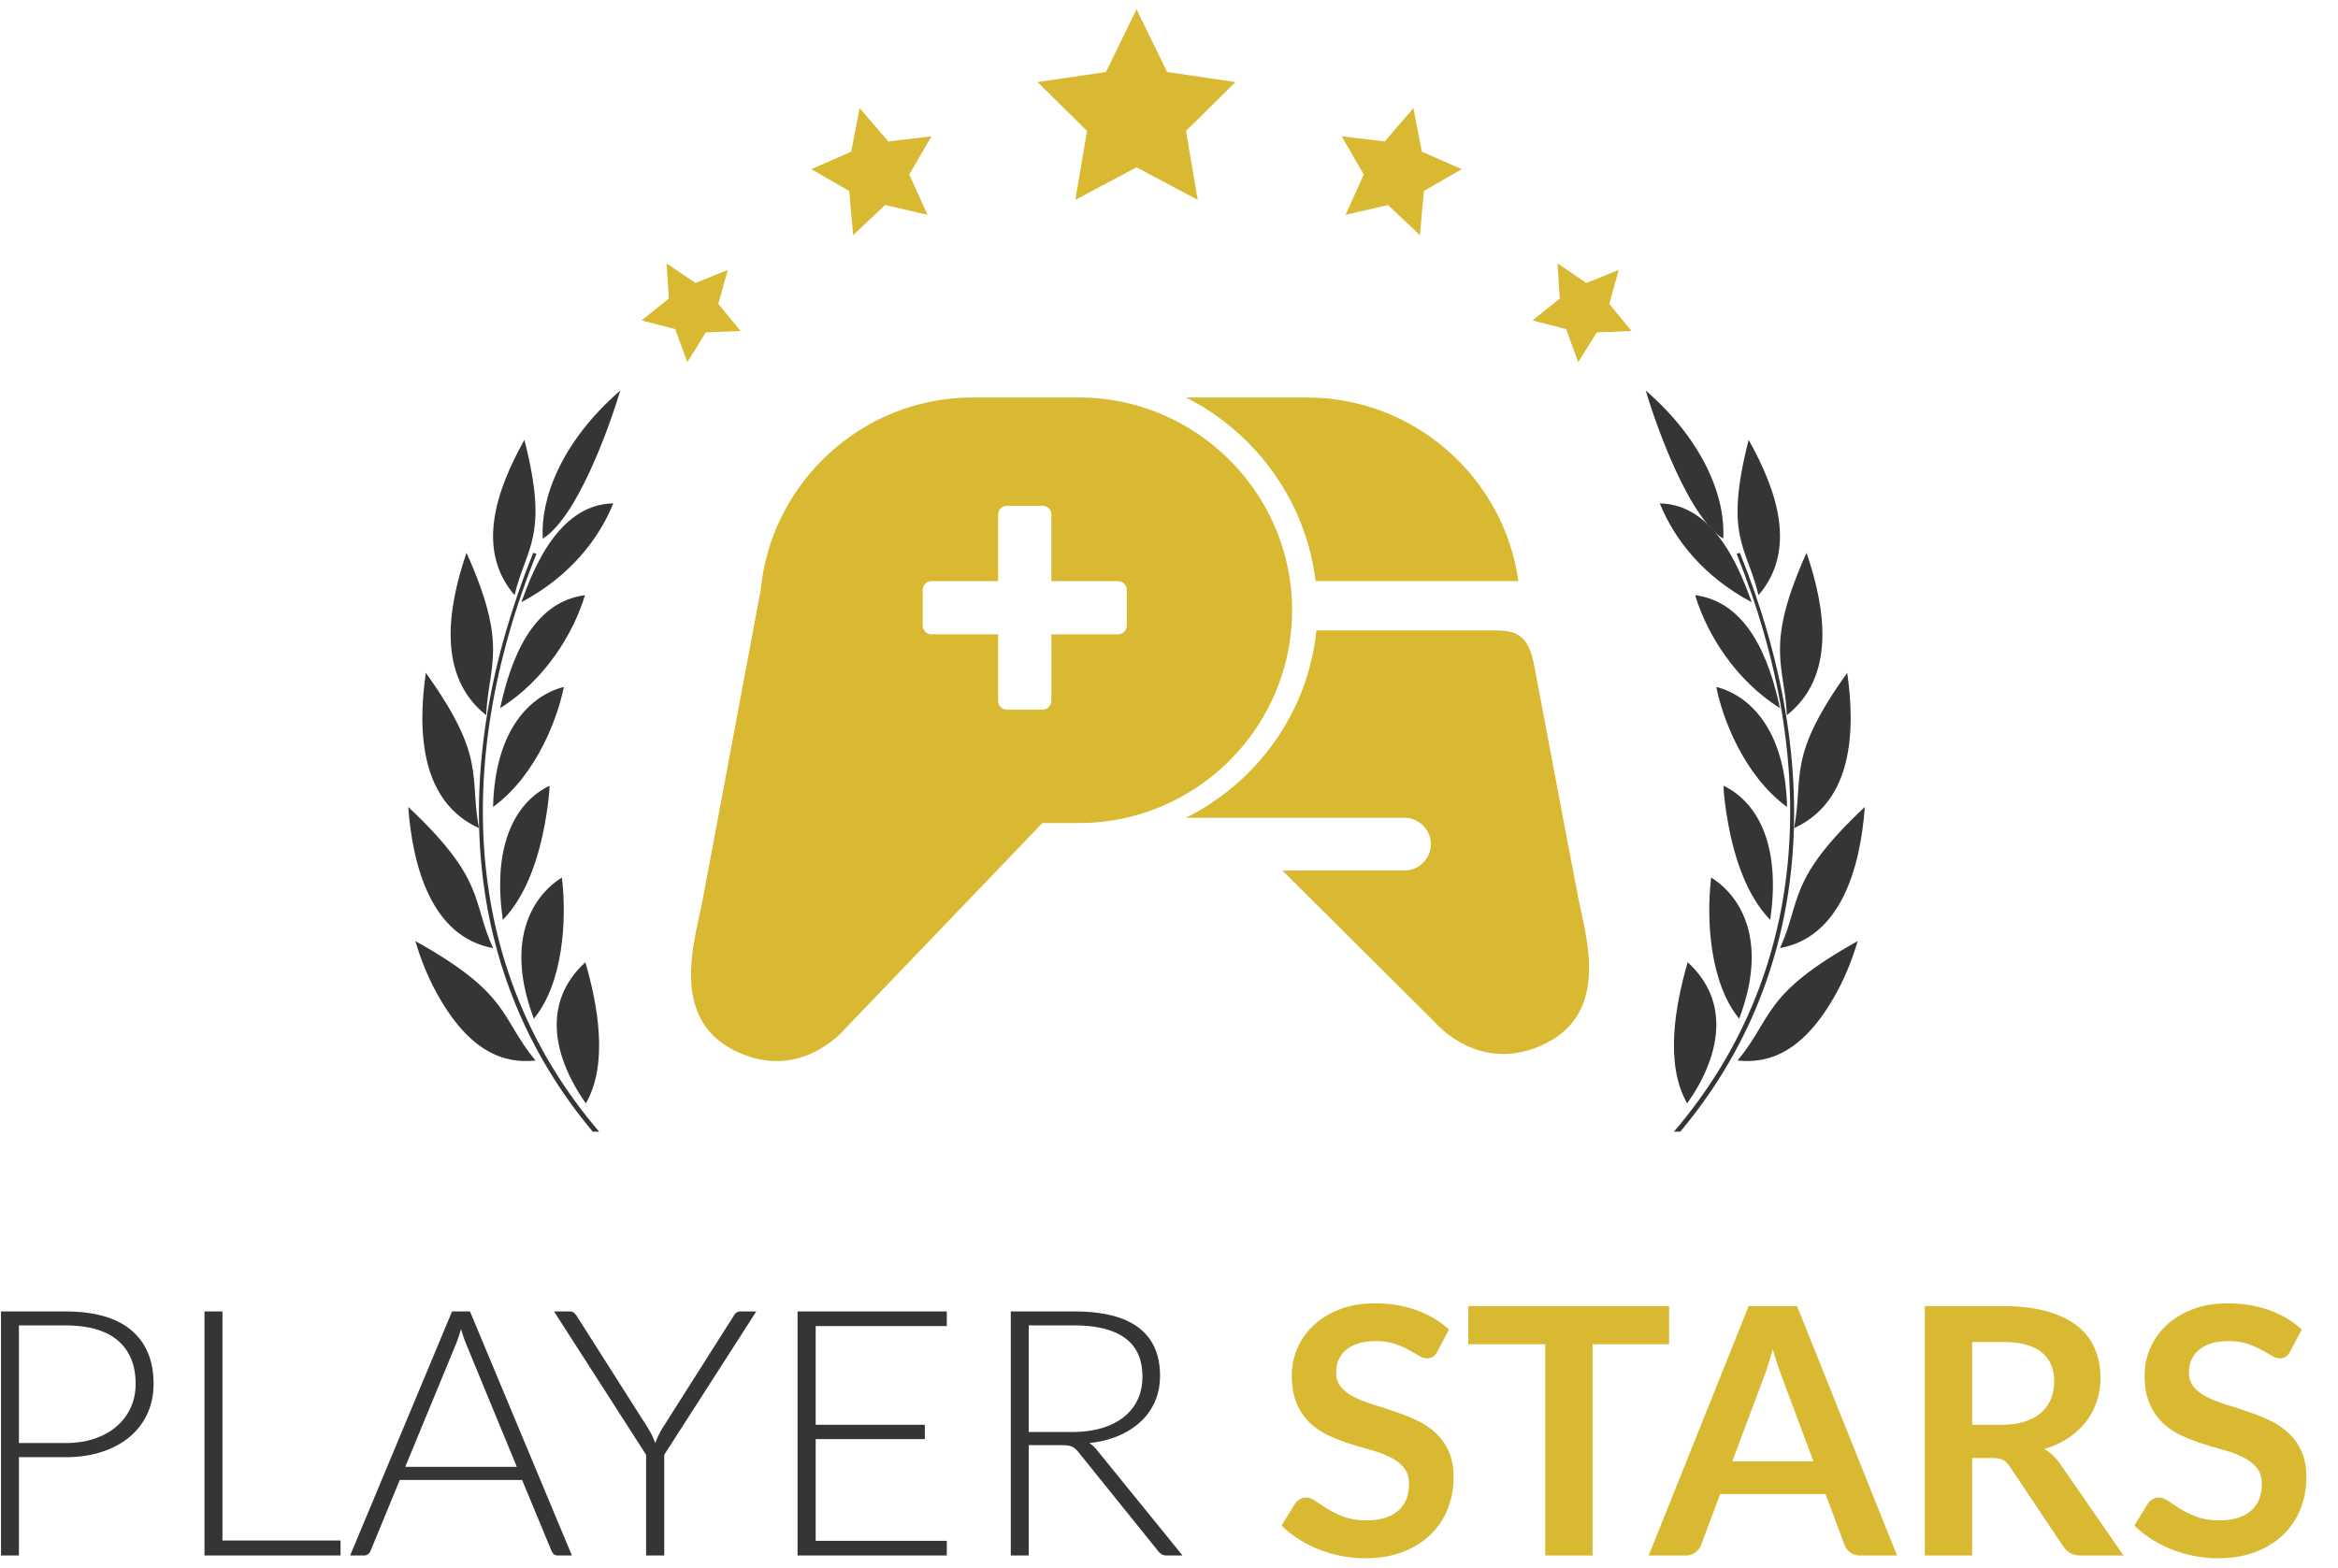<svg xmlns="http://www.w3.org/2000/svg" width="252" height="169" viewBox="0 0 252 169"><g fill="none" fill-rule="evenodd"><g fill-rule="nonzero"><path fill="#343534" d="M2.041 157.095v10.599H.107v-26.31H7.03c3.149 0 5.523.675 7.123 2.026 1.6 1.351 2.4 3.279 2.4 5.783 0 1.153-.218 2.213-.655 3.18a7.073 7.073 0 0 1-1.887 2.5c-.822.7-1.821 1.246-2.997 1.637-1.177.39-2.505.585-3.984.585H2.04zm0-1.524h4.99c1.189 0 2.25-.162 3.187-.484.936-.322 1.73-.768 2.38-1.339a5.827 5.827 0 0 0 1.5-2.017c.347-.775.521-1.62.521-2.538 0-2.02-.636-3.576-1.907-4.667-1.27-1.09-3.164-1.636-5.681-1.636H2.04v12.68zm21.936 10.505h12.73v1.618H22.042v-26.31h1.935v24.692zm37.666 1.618h-1.498a.667.667 0 0 1-.437-.14.926.926 0 0 1-.265-.362l-3.168-7.642H43.09l-3.149 7.642a.8.8 0 0 1-.265.353.716.716 0 0 1-.456.149h-1.48l10.984-26.31h1.935l10.984 26.31zm-17.965-9.557h12.028l-5.483-13.295a9.993 9.993 0 0 1-.265-.716 28.22 28.22 0 0 1-.266-.846c-.089.298-.177.58-.266.846-.088.267-.177.511-.265.735l-5.483 13.276zm27.916-1.302v10.859H69.64v-10.859l-9.922-15.451h1.688c.177 0 .32.04.427.12.108.081.212.196.313.344l7.683 12.086c.177.285.33.561.456.828.126.266.24.536.341.809.101-.273.215-.543.342-.81.126-.266.278-.542.455-.827l7.664-12.086c.076-.136.17-.247.284-.334a.7.7 0 0 1 .437-.13h1.707l-9.921 15.451zm30.456-15.451v1.58H87.918V153.6H99.68v1.543H87.918v10.97h14.133v1.58H85.964v-26.309h16.087zm8.83 14.41v11.9h-1.934v-26.31h6.848c3.099 0 5.413.585 6.943 1.757 1.53 1.171 2.296 2.891 2.296 5.16 0 1.004-.177 1.92-.531 2.751a6.451 6.451 0 0 1-1.528 2.185c-.663.626-1.463 1.14-2.4 1.543-.935.403-1.991.667-3.167.79.303.187.575.434.815.744l9.239 11.38h-1.688c-.203 0-.377-.037-.522-.112a1.36 1.36 0 0 1-.427-.372l-8.594-10.672c-.215-.273-.445-.465-.692-.577-.247-.111-.63-.167-1.148-.167h-3.51zm0-1.413h4.668c1.188 0 2.254-.14 3.196-.419.942-.279 1.739-.678 2.39-1.199a5.193 5.193 0 0 0 1.49-1.878c.341-.731.512-1.556.512-2.473 0-1.872-.626-3.26-1.878-4.165-1.252-.905-3.074-1.357-5.464-1.357h-4.913v11.49z"/><path fill="#D8B931" d="M154.925 145.697c-.139.273-.3.465-.484.577a1.235 1.235 0 0 1-.654.167c-.253 0-.538-.096-.854-.288-.316-.192-.69-.406-1.12-.642a9.236 9.236 0 0 0-1.507-.641c-.576-.192-1.255-.288-2.04-.288-.708 0-1.324.083-1.85.25-.524.168-.967.4-1.327.698a2.79 2.79 0 0 0-.806 1.07c-.177.414-.266.87-.266 1.366 0 .632.18 1.159.54 1.58.361.422.839.781 1.433 1.079a13.45 13.45 0 0 0 2.03.8c.759.235 1.533.486 2.324.752.79.267 1.565.577 2.324.93a8.09 8.09 0 0 1 2.03 1.339 6.07 6.07 0 0 1 1.432 1.98c.36.78.54 1.73.54 2.845a9.106 9.106 0 0 1-.635 3.412 7.86 7.86 0 0 1-1.86 2.77c-.815.787-1.81 1.407-2.987 1.86-1.176.452-2.523.678-4.04.678-.873 0-1.733-.083-2.58-.25a13.788 13.788 0 0 1-2.439-.717 12.822 12.822 0 0 1-2.181-1.115 10.695 10.695 0 0 1-1.812-1.45l1.48-2.4c.139-.173.307-.318.503-.436s.414-.177.654-.177c.316 0 .658.127 1.024.381.367.255.8.537 1.3.846.5.31 1.088.592 1.764.846.677.255 1.49.382 2.438.382 1.454 0 2.58-.338 3.377-1.014.796-.675 1.195-1.645 1.195-2.91 0-.706-.18-1.283-.54-1.729-.361-.446-.839-.821-1.433-1.125a10.825 10.825 0 0 0-2.03-.771c-.759-.211-1.53-.44-2.314-.688a20.2 20.2 0 0 1-2.315-.893 7.506 7.506 0 0 1-2.03-1.357c-.594-.558-1.071-1.255-1.432-2.092-.36-.837-.54-1.869-.54-3.096a7.33 7.33 0 0 1 2.343-5.336c.764-.72 1.703-1.296 2.816-1.73 1.113-.433 2.384-.65 3.814-.65 1.618 0 3.11.248 4.477.743 1.365.496 2.529 1.19 3.49 2.083l-1.252 2.361zm24.98-4.89v4.11h-8.252v22.777h-5.103v-22.778h-8.29v-4.109h21.645zm24.565 26.887h-3.946c-.443 0-.807-.109-1.091-.326a1.854 1.854 0 0 1-.617-.808l-2.049-5.486h-11.363l-2.049 5.486c-.1.285-.3.545-.597.78-.297.236-.661.354-1.091.354h-3.965l10.775-26.887h5.217l10.776 26.887zm-17.757-10.152h8.745l-3.338-8.944c-.152-.397-.32-.865-.503-1.404a33.708 33.708 0 0 1-.54-1.757 61.01 61.01 0 0 1-.522 1.766 19.715 19.715 0 0 1-.503 1.432l-3.339 8.907zm25.854-.354v10.506h-5.103v-26.887h8.366c1.872 0 3.475.19 4.81.567 1.333.378 2.427.908 3.281 1.59.854.682 1.48 1.497 1.878 2.445.398.948.598 1.993.598 3.133a7.97 7.97 0 0 1-.408 2.566 7.376 7.376 0 0 1-1.176 2.194 7.866 7.866 0 0 1-1.897 1.73c-.753.495-1.61.892-2.57 1.19.644.359 1.2.873 1.668 1.543l6.868 9.929h-4.591c-.443 0-.819-.087-1.129-.26a2.288 2.288 0 0 1-.787-.744l-5.767-8.61c-.215-.322-.452-.55-.712-.687-.259-.137-.641-.205-1.147-.205h-2.182zm0-3.588h3.187c.961 0 1.8-.118 2.514-.354.714-.235 1.302-.56 1.764-.976a3.919 3.919 0 0 0 1.034-1.478 5.02 5.02 0 0 0 .341-1.878c0-1.363-.458-2.41-1.375-3.142-.917-.732-2.317-1.097-4.202-1.097h-3.263v8.925zm34.277-7.903c-.139.273-.3.465-.484.577a1.235 1.235 0 0 1-.654.167c-.253 0-.538-.096-.854-.288a29.737 29.737 0 0 0-1.119-.642 9.236 9.236 0 0 0-1.508-.641c-.576-.192-1.255-.288-2.04-.288-.708 0-1.324.083-1.85.25-.524.168-.967.4-1.327.698a2.79 2.79 0 0 0-.806 1.07c-.177.414-.266.87-.266 1.366 0 .632.18 1.159.54 1.58.361.422.839.781 1.433 1.079a13.45 13.45 0 0 0 2.03.8c.759.235 1.533.486 2.324.752.79.267 1.565.577 2.324.93a8.09 8.09 0 0 1 2.03 1.339 6.07 6.07 0 0 1 1.432 1.98c.36.78.54 1.73.54 2.845a9.106 9.106 0 0 1-.635 3.412 7.86 7.86 0 0 1-1.86 2.77c-.815.787-1.81 1.407-2.987 1.86-1.176.452-2.523.678-4.04.678-.873 0-1.733-.083-2.58-.25a13.788 13.788 0 0 1-2.438-.717 12.822 12.822 0 0 1-2.182-1.115 10.695 10.695 0 0 1-1.812-1.45l1.48-2.4c.14-.173.307-.318.503-.436s.414-.177.654-.177c.316 0 .658.127 1.025.381.366.255.8.537 1.299.846.5.31 1.088.592 1.764.846.677.255 1.49.382 2.438.382 1.454 0 2.58-.338 3.377-1.014.797-.675 1.195-1.645 1.195-2.91 0-.706-.18-1.283-.54-1.729-.361-.446-.839-.821-1.433-1.125a10.825 10.825 0 0 0-2.03-.771c-.759-.211-1.53-.44-2.314-.688a20.2 20.2 0 0 1-2.315-.893 7.506 7.506 0 0 1-2.03-1.357c-.594-.558-1.071-1.255-1.432-2.092-.36-.837-.54-1.869-.54-3.096a7.33 7.33 0 0 1 2.343-5.336c.765-.72 1.704-1.296 2.817-1.73 1.112-.433 2.383-.65 3.813-.65 1.618 0 3.11.248 4.477.743 1.366.496 2.529 1.19 3.49 2.083l-1.252 2.361z"/></g><path fill="#D8B931" d="M121.452 67.428c0 .526-.43.956-.956.956h-7.173v7.167c0 .526-.43.956-.956.956h-3.827a.959.959 0 0 1-.956-.956v-7.167h-7.173a.959.959 0 0 1-.956-.956v-3.823a.96.96 0 0 1 .956-.955h7.173v-7.168c0-.525.43-.955.956-.955h3.826c.526 0 .956.43.956.955v7.168h7.173c.526 0 .956.43.956.955v3.823zm-5.138-24.573h-11.476c-10.502 0-19.41 7.146-22.11 16.81l-.004-.001-.01.056a22.681 22.681 0 0 0-.717 3.839c-1.673 8.955-5.7 30.502-6.328 33.77-.797 4.14-3.507 12.423 3.506 15.927 7.014 3.504 11.796-2.23 11.796-2.23l21.384-22.299h3.96c12.623 0 22.952-10.321 22.952-22.936s-10.329-22.936-22.953-22.936z"/><path fill="#343534" d="M63.094 103.736c1.342 4.633 2.504 10.966.052 15.22-3.597-5.121-4.72-10.951-.052-15.22m-2.531-9.132c.547 4.56.14 11.366-3.02 15.22-3.115-8.23-.297-13.143 3.02-15.22m-1.32-9.894c-.043 1-.22 2.489-.518 4.12-.677 3.664-1.98 7.713-4.525 10.34-1.258-8.61 1.755-12.918 5.043-14.46m1.524-10.653c-.58 3.087-2.87 9.48-7.621 12.937.199-8.461 4.133-12.053 7.621-12.937m2.286-9.893c-1.262 4.183-4.343 9.175-9.145 12.176 1.148-5.37 3.512-11.441 9.145-12.176m3.049-9.894c-1.619 3.988-4.786 7.924-9.908 10.655.937-2.506 3.628-10.571 9.908-10.655"/><path fill="#343534" d="M66.864 42.094c-1.297 4.282-4.691 13.663-8.361 15.981-.27-4.172 1.877-10.352 8.361-15.98m-22.102 59.358c.41 1.343 1.11 3.445 2.314 5.62 3.538 6.417 7.297 7.615 10.642 7.26-3.853-4.667-2.628-7.14-12.956-12.88M44 86.994c.482 6.544 2.575 14.012 9.146 15.22-2.346-5.154-.72-7.302-9.146-15.22m1.898-14.459c-.928 6.47-.511 13.885 5.722 16.742-1.05-5.72.822-7.604-5.723-16.742m4.384-12.938c-2.101 6.16-3.12 13.349 2.121 17.504.262-5.501 2.428-7.407-2.12-17.504m6.24-12.176c-3.065 5.473-5.242 11.88-1.06 16.743 1.245-5.251 3.746-6.234 1.06-16.743m125.384 56.315c-1.342 4.633-2.504 10.966-.052 15.22 3.597-5.121 4.72-10.951.052-15.22m2.531-9.132c-.547 4.56-.14 11.366 3.02 15.22 3.116-8.23.297-13.143-3.02-15.22m1.32-9.894c.043 1 .22 2.489.518 4.12.677 3.664 1.98 7.713 4.525 10.34 1.258-8.61-1.756-12.918-5.043-14.46m-.762-10.653c.58 3.087 2.87 9.48 7.622 12.937-.2-8.461-4.133-12.053-7.622-12.937m-2.286-9.893c1.262 4.183 4.343 9.175 9.145 12.176-1.147-5.37-3.511-11.441-9.145-12.176m-3.811-9.894c1.619 3.988 4.786 7.924 9.908 10.655-.937-2.506-3.627-10.571-9.908-10.655"/><path fill="#343534" d="M177.374 42.094c1.297 4.282 4.691 13.663 8.36 15.981.271-4.172-1.877-10.352-8.36-15.98m22.864 59.358c-.41 1.343-1.11 3.445-2.314 5.62-3.539 6.417-7.297 7.615-10.642 7.26 3.852-4.667 2.628-7.14 12.956-12.88M201 86.994c-.482 6.544-2.575 14.012-9.146 15.22 2.346-5.153.72-7.302 9.146-15.22m-1.898-14.459c.927 6.47.511 13.885-5.723 16.742 1.05-5.72-.823-7.604 5.723-16.742m-4.383-12.938c2.101 6.16 3.12 13.349-2.12 17.504-.263-5.501-2.428-7.407 2.12-17.504m-6.241-12.176c3.066 5.473 5.242 11.88 1.06 16.743-1.245-5.251-3.746-6.234-1.06-16.743M64.578 122c-14.28-16.682-16.108-39-6.76-62.296l-.35-.107C48.11 82.842 49.799 105.184 63.89 122h.688"/><path fill="#343534" d="M180.422 122h.688c14.093-16.816 15.78-39.158 6.421-62.403l-.35.107c9.349 23.297 7.52 45.614-6.759 62.296"/><path fill="#D8B931" d="M122.5 1l3.297 6.763 7.373 1.085-5.335 5.265 1.26 7.434-6.595-3.51-6.595 3.51 1.26-7.434-5.335-5.265 7.373-1.085L122.5 1m29.841 10.654l.915 4.696 4.302 1.892-4.085 2.341-.43 4.77-3.44-3.25-4.567 1.055 1.959-4.35-2.393-4.116 4.65.561 3.09-3.599m15.534 16.742l3.115 2.112 3.48-1.408-1.016 3.66 2.395 2.924-3.743.15-2 3.216-1.297-3.567-3.63-.937 2.94-2.355-.244-3.795m-96.029 0l3.115 2.112 3.48-1.408-1.016 3.66 2.394 2.924-3.742.15-2 3.216-1.297-3.567-3.63-.937 2.94-2.355-.244-3.795m20.811-16.742l3.09 3.6 4.65-.562-2.393 4.116 1.96 4.35-4.569-1.055-3.44 3.25-.43-4.77-4.084-2.34 4.302-1.893.914-4.696m49.146 50.988h21.851c-1.549-11.137-11.19-19.787-22.774-19.787h-13.046c7.503 3.79 12.904 11.127 13.969 19.787m28.286 34.053c-.473-2.43-2.86-15.046-4.733-24.959-.572-3.012-1.692-3.767-4.09-3.767h-19.381c-.899 8.834-6.38 16.348-14.05 20.19h23.51c1.583 0 2.878 1.28 2.878 2.846 0 1.565-1.295 2.845-2.878 2.845h-13.125l16.517 16.44s4.797 5.69 11.833 2.213c7.036-3.477 4.318-11.698 3.518-15.808"/></g></svg>